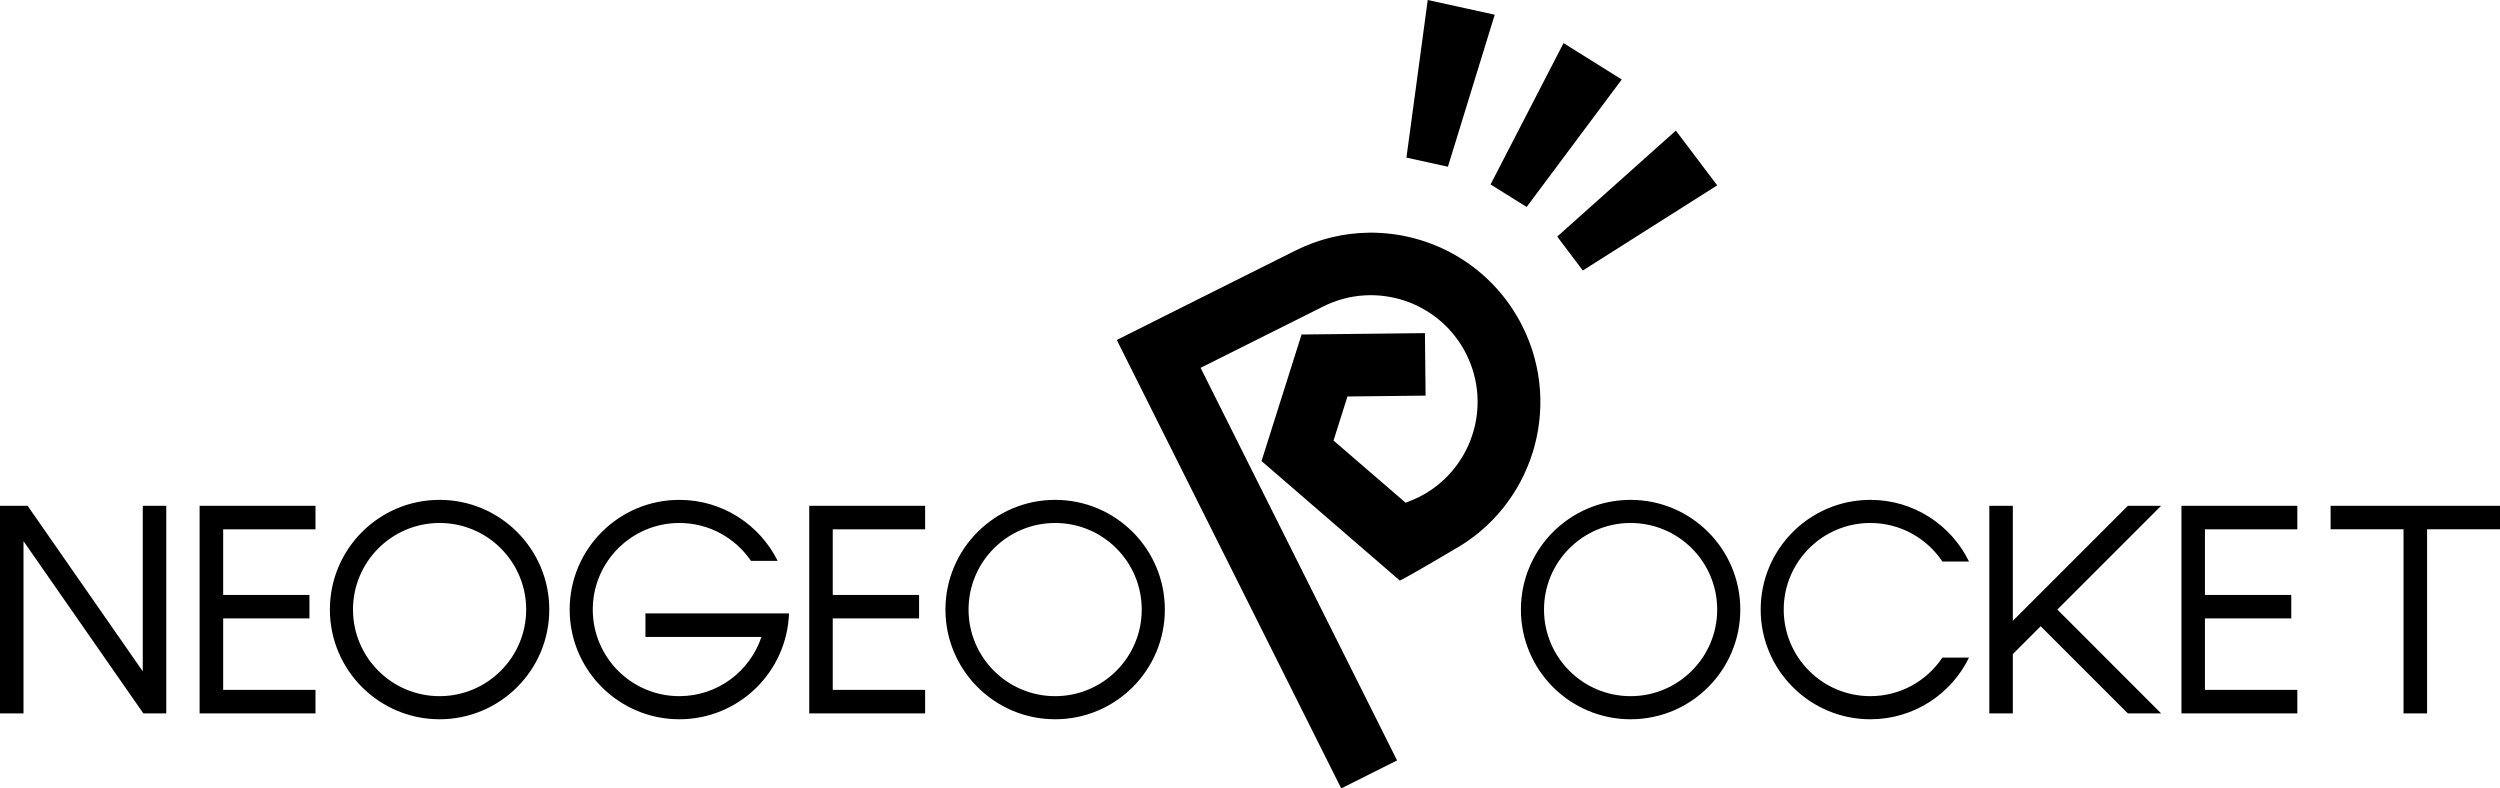 <svg enable-background="new 0 0 3840 1211.1" version="1.1" viewBox="0 0 3840 1211.1" xml:space="preserve" xmlns="http://www.w3.org/2000/svg">
<path d="m2193 0-32.699 242.1 63.699 14 71.9-233.5-102.9-22.6zm208.6 66.199-112.1 217.102 55.4 34.6 146.1-195.801-89.4-55.9zm172.5 134.4-182.199 162.801 39.299 52.1 206.4-130.801-63.5-84.1zm-472.147 156.822c-37.836 0.556-76.141 9.422-112.254 27.479l-188.5 94.299-71.6 35.9-14.199 7.1 344.699 688.801 85.801-43-301.801-603 188.5-94.301c80.8-40.4 179.301-7.5 219.701 73.4 40.4 80.8 7.698 179.1-73.102 219.6 0 0-13.399 6.2-20.199 8.5l-110.699-95.5 21.398-67.699 120-1.301-1-96-189.5 2.102-61.5 194.398 4.301 3.701 208.199 179.9c19.8-9.9 81.301-46.602 81.301-46.602 121.7-66.9 169.7-218.7 107-344-46.216-92.359-139.855-145.199-236.547-143.777zm-1426.754 410.379c-93.1 0-168.5 75.5-168.5 168.5 0 93 75.5 168.5 168.5 168.5s168.5-75.5 168.5-168.5c0-93-75.5-168.5-168.5-168.5zm368.301 0c-93.1 0-168.5 75.5-168.5 168.5 0 93 75.5 168.5 168.5 168.5 91.1 0 165.2-72.302 168.4-162.602h-35.801-184.699v36.102h178.199c-17.6 52.8-67.4 91-126.1 91-73.5 0-133-59.6-133-133 0-73.4 59.6-133 133-133 45.7 0 86 23.099 110 58.199h41c-27.6-55.5-84.8-93.699-151-93.699zm577.199 0c-93.1 0-168.5 75.5-168.5 168.5 0 93 75.5 168.5 168.5 168.5 93.1 0 168.5-75.5 168.5-168.5 0-93-75.4-168.5-168.5-168.5zm883.9 0c-93.1 0-168.5 75.5-168.5 168.5 0 93 75.5 168.5 168.5 168.5 93.1 0 168.5-75.5 168.5-168.5 0-93-75.5-168.5-168.5-168.5zm368.301 0c-93.1 0-168.5 75.5-168.5 168.5 0 93 75.5 168.5 168.5 168.5 66.6 0 124.2-38.601 151.5-94.701h-40.9c-23.9 35.7-64.499 59.201-110.699 59.201-73.5 0-133-59.6-133-133 0-73.4 59.6-133 133-133 46.2 0 86.799 23.499 110.699 59.199h40.9c-27.4-56.1-84.9-94.699-151.5-94.699zm-2872.9 9.1v318.9h36.1v-264.602l184.1 264.602h35.201v-318.9h-36.1v254.299l-176.9-254.299h-42.4zm306.6 0v36.1 100.801 36.1 109.699 36.201h0.701 35.5 141.799v-36.201h-141.799v-109.699h132.5v-0.301-35.799h-132.5v-100.801h141.799v-36.1h-141.799-36.201zm936.4 0v36.1 100.801 36.1 109.699 36.201h0.699 35.4 141.9v-36.201h-141.9v-109.699h132.6v-0.301-35.799h-132.6v-100.801h141.9v-36.1h-141.9-36.1zm1812.6 0v318.9h36.1v-91.102l42.801-42.799 133.9 133.9h51.1l-159.4-159.5 159.4-159.4h-51.1l-176.701 176.699v-176.699h-36.1zm295.1 0v36.1 100.801 36.1 109.699 36.201h0.701 35.4 141.898v-36.201h-141.898v-109.699h132.6v-0.301-35.799h-132.6v-100.801h141.898v-36.1h-141.898-36.102zm229.102 0v36.1h112v282.801h36.199v-282.801h112v-36.1h-112-36.199-112zm-2904.602 26.4c73.5 0 133 59.6 133 133 0 73.4-59.6 133-133 133-73.5 0-133-59.6-133-133 0-73.4 59.6-133 133-133zm945.5 0c73.5 0 133 59.6 133 133 0 73.4-59.5 133-133 133s-133-59.6-133-133c0-73.4 59.6-133 133-133zm883.9 0c73.5 0 133 59.6 133 133 0 73.4-59.6 133-133 133-73.5 0-133-59.6-133-133 0-73.4 59.6-133 133-133z"/>
</svg>
